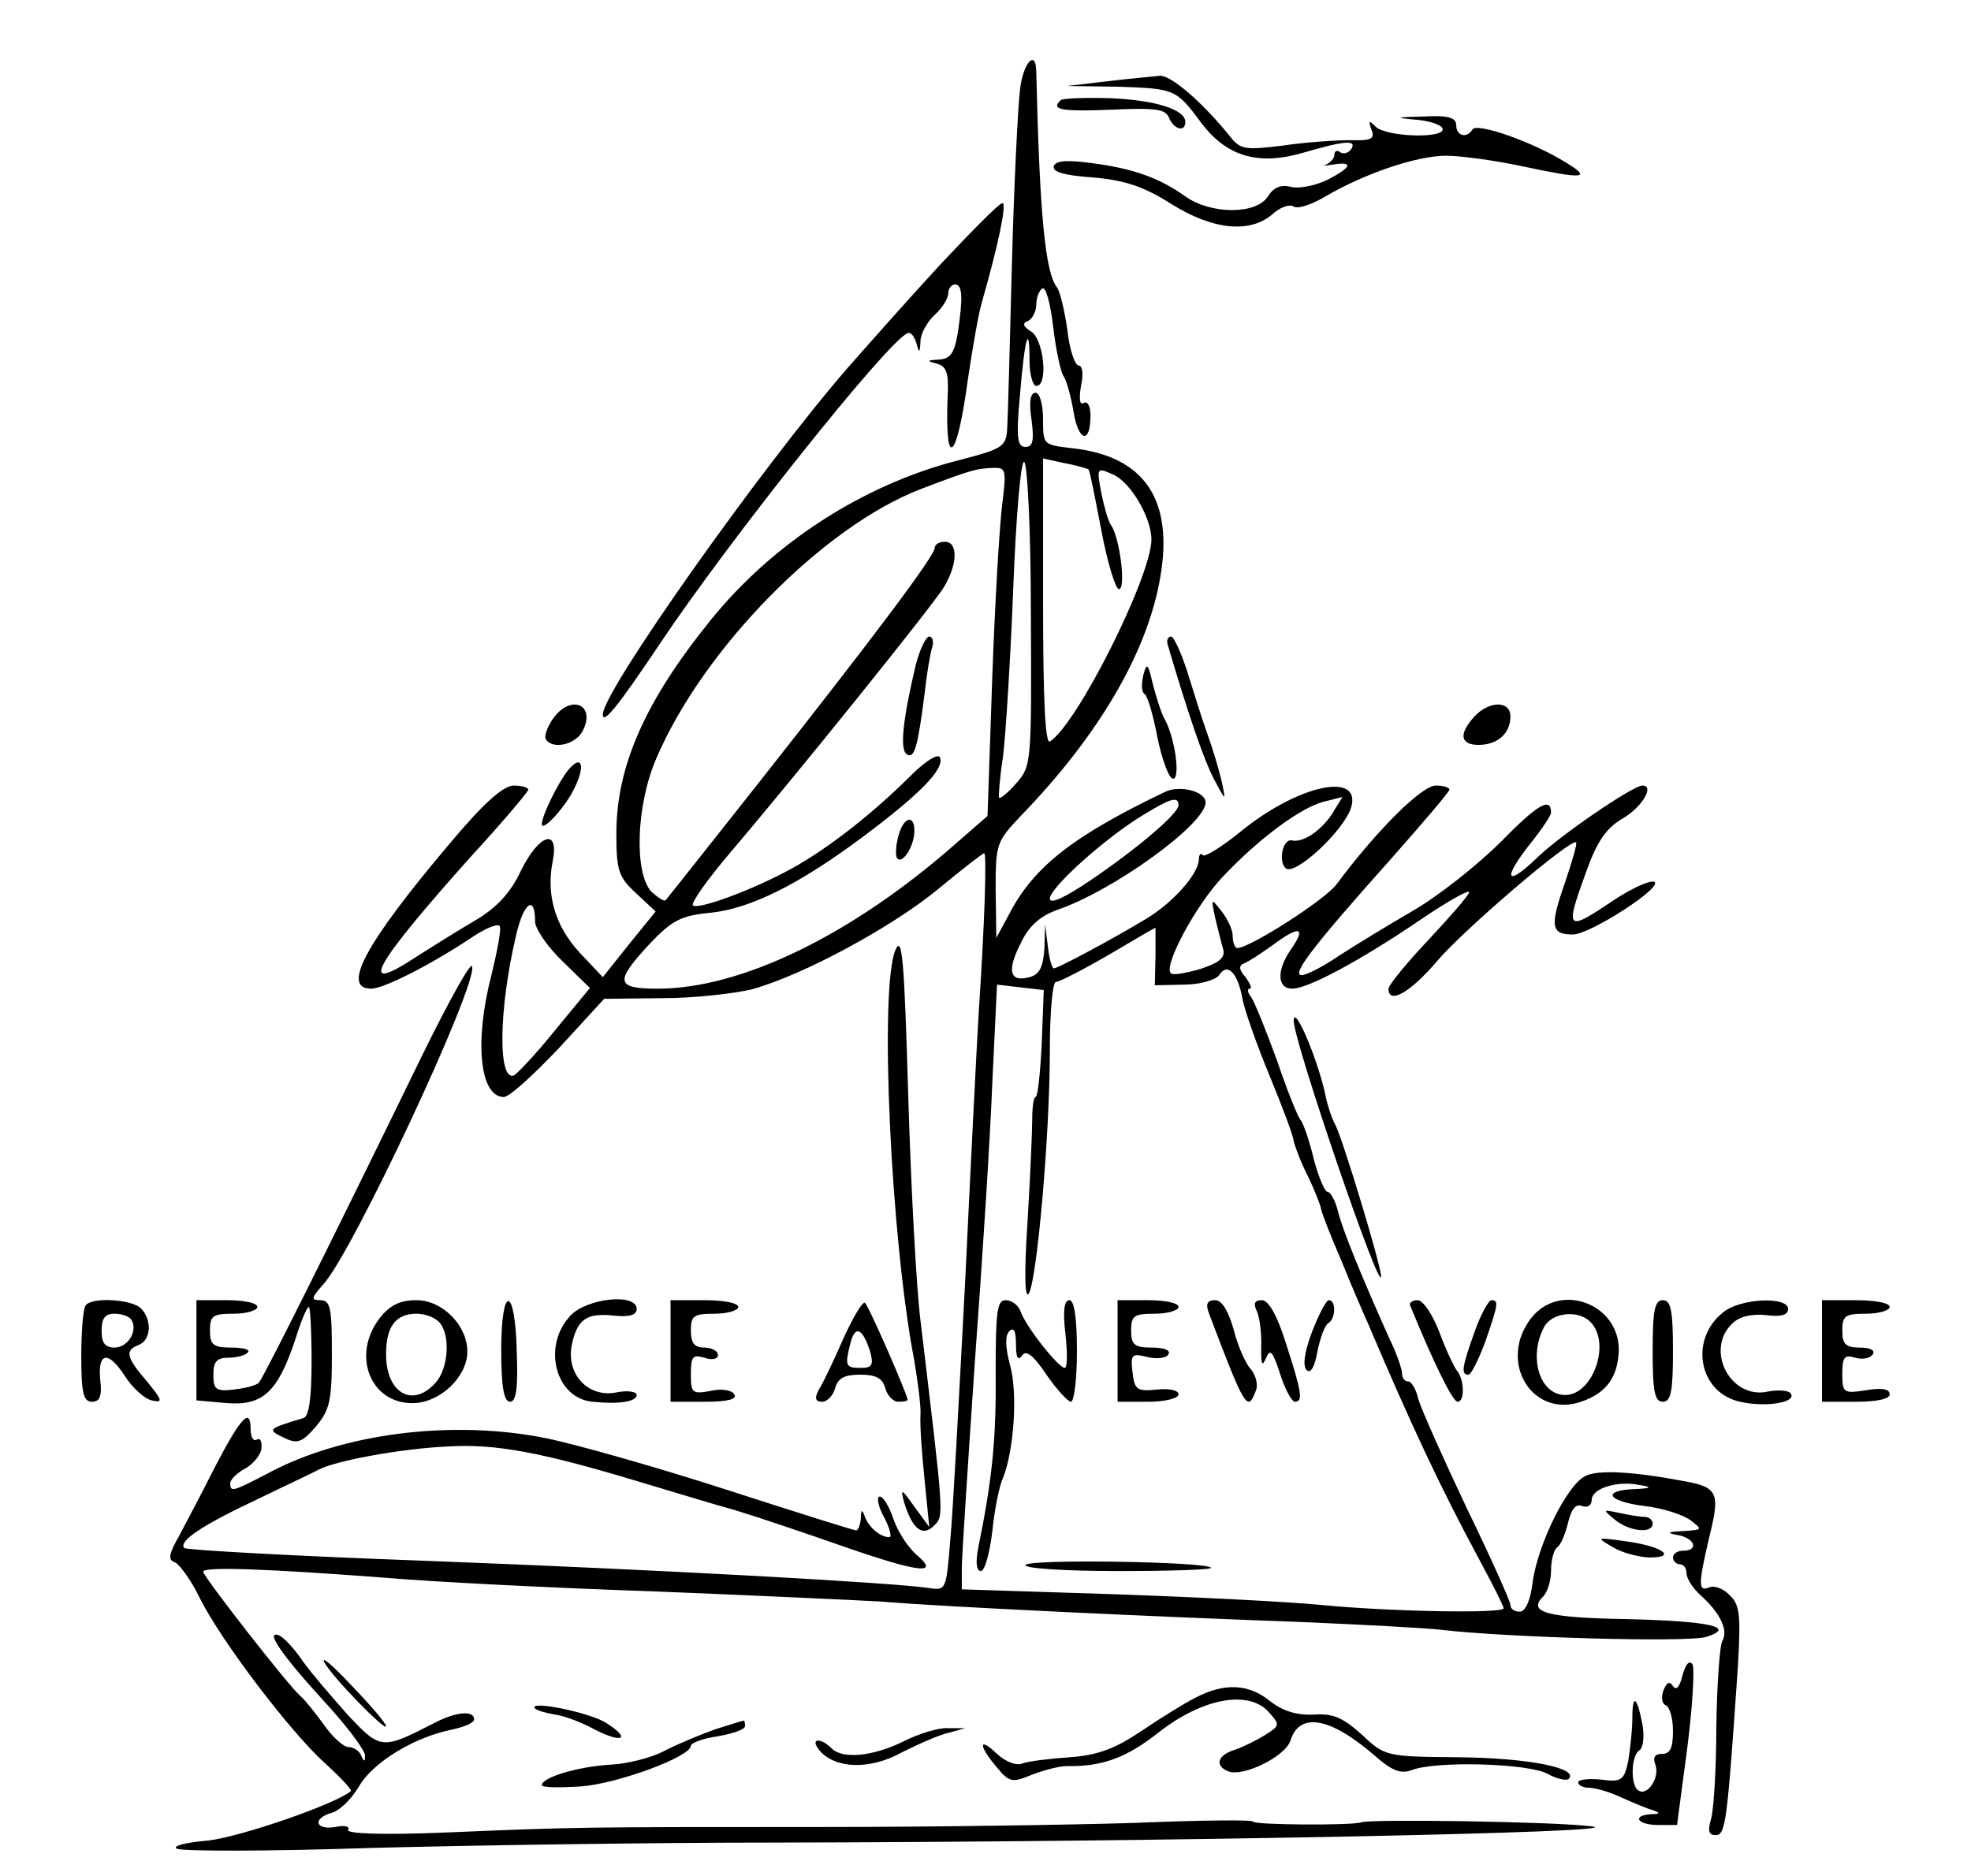 <?xml version="1.0" standalone="no"?>
<!DOCTYPE svg PUBLIC "-//W3C//DTD SVG 20010904//EN"
 "http://www.w3.org/TR/2001/REC-SVG-20010904/DTD/svg10.dtd">
<svg version="1.0" xmlns="http://www.w3.org/2000/svg"
 width="291pt" height="277pt" viewBox="0 0 291 277"
 preserveAspectRatio="xMidYMid meet">
<g transform="translate(0,277) scale(0.1,-0.1)"
fill="#000000" stroke="none">
<path d="M1506 2638 c-3 -24 -9 -140 -12 -258 -3 -118 -6 -228 -7 -244 -2 -26
-7 -29 -73 -46 -140 -36 -273 -122 -365 -236 -97 -120 -139 -216 -139 -315 0
-54 3 -64 29 -88 l29 -27 -39 -48 -39 -49 -34 36 c-36 39 -50 85 -40 135 10
50 -20 41 -47 -14 -15 -32 -35 -54 -67 -73 -24 -14 -64 -39 -89 -55 -87 -57
-62 -12 84 151 46 50 83 94 83 97 0 3 -10 6 -22 6 -16 -1 -45 -27 -96 -88
-124 -147 -158 -212 -114 -212 19 0 91 37 149 76 21 14 39 21 41 16 2 -6 -4
-37 -12 -70 -26 -99 -18 -182 18 -182 8 0 44 33 81 72 l67 73 87 1 c47 0 106
7 131 13 76 21 207 92 275 148 35 29 66 53 68 53 4 0 1 -99 -8 -235 -3 -49
-12 -228 -20 -397 -9 -169 -18 -341 -22 -382 -6 -74 -6 -75 -32 -71 -54 8
-398 27 -739 40 -195 7 -356 16 -360 19 -9 10 27 34 108 72 41 20 82 39 91 44
25 13 122 31 191 34 69 4 135 -8 278 -51 47 -14 112 -34 145 -43 33 -10 107
-35 164 -55 110 -38 140 -41 103 -10 -12 11 -27 34 -33 52 -6 18 -15 33 -20
33 -5 0 -3 -14 6 -30 9 -17 12 -30 8 -30 -13 0 -30 14 -36 30 -4 12 -6 11 -6
-2 -1 -10 -4 -18 -7 -18 -3 0 -89 27 -191 60 -102 33 -222 67 -266 76 -138 28
-301 8 -412 -52 -52 -27 -55 -28 -55 -14 0 5 10 15 23 22 12 7 23 21 23 30 1
10 -2 15 -7 12 -5 -3 -9 4 -9 16 0 33 -15 16 -53 -57 -19 -38 -43 -83 -53
-102 -15 -26 -16 -35 -6 -38 7 -3 24 -26 37 -53 32 -64 134 -198 185 -244 23
-21 40 -39 38 -41 -22 -19 -164 -68 -211 -73 -34 -3 -53 -8 -46 -12 8 -4 136
-4 284 1 149 4 416 8 595 8 590 1 1280 15 1210 24 -55 7 -325 11 -340 6 -12
-5 -160 -4 -160 1 0 3 -80 2 -177 -2 -98 -3 -306 -6 -463 -6 -352 0 -360 0
-549 -8 -96 -4 -151 -2 -147 4 3 5 -5 7 -19 4 -30 -5 -34 13 -5 21 11 3 29 20
40 39 21 36 82 73 138 84 18 4 32 10 32 15 0 14 -28 11 -60 -6 -76 -39 -78
-39 -126 12 -24 27 -55 63 -67 80 -12 18 -28 35 -35 38 -21 8 2 -27 68 -99 33
-36 60 -72 59 -79 0 -9 -2 -9 -6 1 -2 6 -11 12 -18 12 -8 0 -24 15 -36 32 -13
18 -29 38 -35 43 -17 14 -144 177 -144 184 0 8 99 4 270 -9 69 -6 247 -15 395
-20 149 -6 299 -13 335 -15 93 -8 417 -23 615 -30 94 -4 190 -9 215 -12 93
-11 366 -19 390 -10 43 14 6 23 -117 26 -119 2 -148 10 -125 33 7 7 12 24 12
39 0 15 4 30 9 34 5 3 12 19 16 36 5 20 11 29 21 25 8 -3 14 1 14 9 0 17 38
29 71 22 19 -3 17 -5 -8 -6 -49 -2 -40 -18 15 -25 27 -3 57 -13 68 -21 18 -14
18 -14 -11 -16 -24 -1 -25 -3 -7 -6 25 -5 30 -23 7 -23 -8 0 -15 -4 -15 -10 0
-5 5 -10 10 -10 6 0 10 -6 10 -13 0 -8 9 -22 21 -33 29 -26 41 -52 32 -67 -4
-6 -8 -64 -9 -127 0 -63 -4 -125 -8 -137 -5 -17 -3 -23 7 -23 15 0 17 19 33
251 4 73 3 89 -12 103 -9 10 -23 15 -30 12 -17 -7 -17 3 0 76 16 64 12 72 -39
81 -74 14 -127 17 -145 7 -27 -14 -69 -100 -77 -155 -3 -28 -11 -45 -19 -45
-8 0 -14 4 -14 10 0 5 -29 70 -65 144 -35 74 -67 146 -71 160 -3 14 -10 26
-15 26 -5 0 -9 5 -9 12 0 6 -8 30 -19 52 -39 87 -70 162 -76 189 -4 15 -11 27
-15 27 -4 0 -13 21 -20 47 -6 26 -15 52 -19 58 -5 5 -21 46 -36 90 -16 44 -33
86 -38 93 -5 6 -6 12 -2 12 4 0 1 7 -6 17 -10 11 -10 17 -3 20 6 2 26 15 44
28 39 29 49 26 26 -7 -21 -30 -21 -58 2 -58 23 0 100 41 191 103 40 27 72 45
70 39 -2 -6 -30 -38 -61 -71 -32 -34 -58 -66 -58 -71 0 -24 32 -6 72 41 39 46
198 182 205 175 2 -1 -6 -29 -17 -61 -22 -63 -20 -75 12 -75 26 0 137 72 120
78 -7 2 -33 -10 -59 -27 -71 -48 -73 -46 -41 42 16 45 30 65 55 79 28 17 46
48 28 48 -14 0 -124 -75 -157 -108 -45 -43 -50 -30 -8 23 17 21 30 41 30 45 0
24 -20 12 -74 -43 -34 -34 -92 -80 -130 -102 -38 -22 -87 -52 -110 -67 -22
-15 -47 -28 -54 -28 -16 0 15 41 132 172 47 53 86 99 86 102 0 3 -9 6 -20 6
-21 0 -88 -67 -146 -145 -16 -23 -129 -95 -147 -95 -4 0 -7 8 -7 18 0 9 -8 26
-17 37 -15 19 -15 19 -9 -10 4 -16 9 -37 12 -47 3 -12 -5 -19 -31 -28 -19 -6
-40 -10 -45 -8 -16 5 34 100 76 144 53 56 114 101 148 110 l28 7 -16 -26 c-17
-25 -43 -42 -59 -38 -13 2 -20 -30 -9 -41 13 -13 87 56 97 90 15 53 -78 33
-162 -35 -28 -23 -54 -39 -57 -36 -3 4 -6 1 -6 -6 0 -21 -38 -64 -78 -88 -48
-29 -130 -73 -136 -73 -3 0 -7 15 -9 33 l-4 32 -1 -36 c-2 -27 -7 -38 -22 -42
-29 -8 -34 9 -13 50 12 26 29 40 53 49 83 28 220 127 220 159 0 16 -37 26 -59
16 -134 -64 -194 -110 -230 -179 l-20 -37 -1 71 c0 68 1 71 38 110 115 119
186 241 205 351 20 115 -23 179 -129 191 -44 5 -44 5 -44 43 0 22 -5 39 -11
39 -8 0 -10 -14 -6 -40 4 -31 2 -40 -9 -40 -12 0 -14 13 -8 78 7 84 14 107 14
49 0 -20 5 -37 10 -37 18 0 11 68 -7 80 -13 8 -14 13 -5 16 6 3 12 14 12 24 0
10 4 21 9 24 5 3 12 -22 16 -57 4 -34 11 -66 15 -72 4 -5 11 -29 15 -53 7 -44
25 -49 25 -6 0 14 -4 22 -10 19 -6 -4 -7 6 -4 25 4 17 2 30 -3 30 -6 0 -14 24
-17 52 -4 29 -11 57 -15 63 -18 22 -26 109 -31 318 0 35 -19 16 -24 -25z m16
-776 c1 -217 1 -223 -21 -248 -12 -14 -24 -24 -26 -22 -1 1 1 30 6 62 4 33 11
145 15 248 4 104 11 187 16 186 5 -2 10 -103 10 -226z m85 215 c2 -2 10 -43
19 -90 9 -48 21 -87 26 -87 11 0 1 78 -12 95 -4 6 -10 27 -14 47 -7 38 -7 38
18 27 26 -12 56 -64 56 -96 -1 -56 -110 -273 -150 -298 -7 -4 -10 66 -10 206
l0 212 32 -7 c17 -3 33 -8 35 -9z m-127 -49 c-4 -29 -11 -145 -15 -258 l-7
-205 -46 -40 c-153 -135 -317 -215 -441 -215 -62 0 -64 10 -12 66 33 35 47 42
89 46 60 6 132 42 227 113 84 63 119 99 113 116 -2 7 -20 -3 -44 -27 -54 -54
-120 -106 -174 -136 -56 -31 -139 -62 -147 -55 -3 4 22 39 56 79 98 115 295
360 314 390 21 34 22 68 2 68 -8 0 -15 -4 -15 -9 0 -12 -91 -133 -263 -351
-72 -91 -132 -167 -134 -169 -2 -3 -11 3 -21 12 -26 27 -23 128 7 197 69 162
247 343 391 398 76 29 82 30 106 31 19 1 20 -3 14 -51z m260 -447 c0 -12 -58
-62 -130 -111 -37 -25 -60 -36 -60 -27 0 16 81 89 137 123 41 25 53 29 53 15z
m-950 -172 c0 -10 18 -37 41 -59 l40 -39 -52 -63 c-28 -35 -56 -64 -60 -66
-24 -10 -23 97 3 207 11 48 28 61 28 20z m916 -51 l-1 -43 43 1 c24 0 47 7 52
14 12 19 27 4 34 -33 3 -18 22 -71 41 -117 19 -46 35 -89 35 -95 1 -5 9 -28
20 -50 11 -22 19 -44 20 -48 0 -5 14 -41 31 -80 16 -40 34 -81 39 -92 65 -153
108 -244 164 -348 20 -37 36 -69 36 -72 0 -8 -168 -5 -270 5 -52 5 -193 12
-312 16 l-218 7 0 31 c0 17 9 153 19 301 11 149 23 335 26 415 l7 146 34 -4
35 -4 -3 -79 c-2 -43 -6 -79 -9 -79 -3 0 -5 -15 -5 -32 0 -18 -3 -87 -7 -153
-5 -76 -4 -115 2 -105 12 20 31 234 31 359 0 56 4 101 9 101 5 0 40 18 78 40
37 22 68 40 69 40 0 0 0 -19 0 -42z"/>
<path d="M1352 1788 c-19 -80 -24 -126 -13 -132 11 -7 16 11 26 89 3 28 8 58
11 68 3 9 1 17 -4 17 -5 0 -14 -19 -20 -42z"/>
<path d="M1326 1534 c-4 -15 -4 -29 -1 -32 8 -8 25 19 25 41 0 26 -17 20 -24
-9z"/>
<path d="M1470 743 c1 -97 -5 -158 -26 -260 -4 -21 -2 -33 4 -33 6 0 13 26 17
58 3 31 10 67 16 80 16 40 22 126 10 167 -7 26 -7 43 -1 49 7 7 10 0 10 -20 0
-19 3 -24 9 -16 5 9 16 2 36 -28 15 -22 32 -40 36 -40 5 0 9 34 9 75 0 49 -4
75 -11 75 -8 0 -10 -16 -6 -50 3 -27 3 -50 -1 -50 -9 0 -57 60 -65 83 -3 9
-13 17 -22 17 -13 0 -15 -16 -15 -107z"/>
<path d="M1650 775 l0 -75 45 0 c25 0 45 5 45 11 0 6 -14 9 -32 7 -30 -3 -33
0 -36 26 -3 26 -1 28 22 22 13 -3 28 -2 31 4 4 6 -6 10 -24 10 -26 0 -31 4
-31 25 0 22 4 25 35 25 19 0 35 5 35 10 0 6 -20 10 -45 10 l-45 0 0 -75z"/>
<path d="M1784 833 c54 -143 58 -149 70 -117 4 9 0 24 -8 33 -8 9 -19 35 -25
59 -8 27 -17 42 -27 42 -11 0 -14 -5 -10 -17z"/>
<path d="M1856 833 c4 -10 7 -34 6 -53 0 -25 1 -29 7 -16 6 15 10 11 21 -23 7
-22 17 -41 22 -41 12 0 10 14 -13 85 -13 42 -26 65 -36 65 -11 0 -13 -5 -7
-17z"/>
<path d="M1937 803 c-11 -29 -14 -50 -8 -56 6 -6 12 4 16 27 4 20 11 39 16 42
11 6 12 34 1 34 -4 0 -15 -21 -25 -47z"/>
<path d="M1514 459 c-3 -5 57 -9 137 -9 78 0 140 2 137 5 -9 9 -268 13 -274 4z"/>
<path d="M1635 2650 l-60 -7 75 -1 c85 -3 86 -3 124 -54 38 -50 85 -63 152
-43 58 17 78 19 69 5 -4 -6 -11 -8 -16 -5 -5 4 -9 2 -9 -4 0 -5 -6 -11 -12
-14 -7 -2 -3 -2 10 0 31 5 28 -4 -9 -23 -17 -8 -41 -13 -53 -10 -15 4 -26 -1
-34 -14 -17 -27 -84 -27 -122 0 -38 27 -76 41 -137 49 -37 5 -54 4 -57 -4 -3
-9 15 -14 57 -17 47 -4 75 -13 116 -39 62 -39 117 -44 150 -15 11 10 25 15 31
11 6 -4 27 3 47 15 58 34 135 60 178 60 22 0 72 -7 110 -15 94 -20 106 -19 67
5 -50 31 -131 59 -138 49 -8 -14 -24 -10 -24 6 0 11 -11 15 -47 13 -44 -1 -45
-2 -10 -5 20 -2 37 -8 37 -14 0 -14 -84 -11 -99 4 -10 10 -11 9 -6 -5 5 -13 0
-16 -32 -15 -21 0 -66 -3 -99 -8 -58 -7 -63 -6 -80 16 -39 48 -86 89 -102 87
-9 -1 -44 -4 -77 -8z"/>
<path d="M1566 2622 c-15 -14 0 -17 74 -14 66 3 81 1 86 -12 7 -17 24 -22 24
-6 0 18 -43 32 -110 35 -38 1 -71 0 -74 -3z"/>
<path d="M1387 2378 c-47 -51 -108 -120 -137 -153 -128 -148 -360 -476 -360
-510 0 -16 23 13 84 104 100 150 337 448 366 459 5 2 10 -5 13 -15 4 -15 5
-15 6 3 0 11 10 29 21 39 11 10 20 24 20 32 0 7 5 13 10 13 11 0 12 -19 4 -72
-5 -30 -11 -38 -28 -39 -18 -1 -18 -2 -3 -6 15 -4 18 -14 16 -51 -4 -109 14
-92 30 28 7 47 16 99 21 115 23 80 37 145 30 145 -5 0 -46 -42 -93 -92z"/>
<path d="M1724 1818 c30 -102 53 -169 68 -198 18 -34 18 -34 12 -5 -4 17 -13
48 -21 70 -8 22 -21 64 -30 93 -9 28 -20 52 -24 52 -5 0 -7 -6 -5 -12z"/>
<path d="M1688 1773 c-3 -13 -3 -25 2 -28 4 -2 13 -32 19 -65 7 -33 17 -60 23
-60 11 0 3 61 -13 89 -5 9 -12 32 -17 51 -7 31 -9 32 -14 13z"/>
<path d="M816 1708 c-8 -12 -13 -25 -10 -30 10 -15 43 -8 54 12 21 40 -18 56
-44 18z"/>
<path d="M2177 1712 c-24 -26 -21 -42 6 -42 28 0 47 17 47 42 0 24 -32 23 -53
0z"/>
<path d="M839 1633 c-14 -17 -39 -67 -39 -80 0 -12 32 22 46 49 19 36 14 56
-7 31z"/>
<path d="M1322 1367 c-24 -56 -7 -426 28 -607 5 -31 10 -67 9 -80 -1 -14 2
-56 6 -95 l7 -70 -22 30 c-19 27 -21 28 -15 6 12 -39 27 -51 44 -34 15 15 15
10 -20 303 -6 47 -14 195 -18 330 -6 205 -9 240 -19 217z"/>
<path d="M625 1215 c-128 -263 -236 -480 -243 -487 -4 -4 -20 -8 -37 -10 -26
-3 -30 0 -30 22 0 19 5 25 22 25 11 0 25 3 29 8 4 4 -7 7 -24 7 -27 0 -32 4
-32 25 0 22 4 25 35 25 19 0 35 5 35 10 0 6 -20 10 -45 10 l-45 0 0 -74 0 -74
45 -4 c53 -4 75 16 101 94 8 26 17 48 20 48 2 0 4 -36 4 -80 0 -56 -4 -82 -12
-84 -53 -16 -54 -17 -29 -29 20 -10 27 -7 47 16 21 25 24 38 24 108 0 67 -2
79 -17 79 -14 0 -14 3 4 23 43 46 229 444 220 470 -2 7 -34 -51 -72 -128z"/>
<path d="M1910 1263 c0 -31 128 -405 129 -378 1 13 -57 205 -68 225 -5 9 -12
30 -15 47 -12 52 -45 130 -46 106z"/>
<path d="M127 843 c-4 -3 -7 -37 -7 -75 0 -55 3 -68 16 -68 11 0 15 8 12 32
-4 42 12 44 37 5 11 -17 29 -33 39 -35 17 -4 16 0 -7 28 -31 36 -33 46 -12 54
18 7 20 37 3 54 -13 13 -70 17 -81 5z m67 -22 c10 -16 -5 -41 -25 -41 -14 0
-19 7 -19 25 0 18 5 25 19 25 11 0 22 -4 25 -9z"/>
<path d="M561 824 c-43 -55 -14 -128 50 -126 39 1 79 39 79 76 0 39 -37 76
-75 76 -24 0 -39 -7 -54 -26z m87 -6 c17 -17 15 -68 -5 -90 -34 -38 -73 -15
-73 42 0 41 14 60 45 60 12 0 26 -5 33 -12z"/>
<path d="M740 776 c0 -54 4 -76 13 -76 9 0 12 20 10 72 -2 100 -23 103 -23 4z"/>
<path d="M842 827 c-42 -45 -22 -122 33 -127 38 -4 65 0 65 10 0 5 -13 7 -29
4 -42 -9 -75 26 -67 69 8 39 22 49 64 44 21 -2 32 1 32 10 0 24 -74 16 -98
-10z"/>
<path d="M990 775 l0 -75 51 0 c34 0 48 4 43 11 -3 6 -19 9 -35 5 -27 -5 -29
-3 -29 25 0 26 3 29 20 24 11 -4 20 -2 20 4 0 6 -9 11 -20 11 -15 0 -20 7 -20
25 0 22 4 25 35 25 19 0 35 5 35 10 0 6 -22 10 -50 10 l-50 0 0 -75z"/>
<path d="M1245 793 c-14 -32 -30 -66 -36 -75 -7 -13 -5 -18 5 -18 7 0 16 9 19
20 4 15 14 20 37 20 23 0 33 -5 37 -20 3 -11 12 -20 19 -20 8 0 14 1 14 3 0 7
-57 138 -63 143 -3 3 -17 -20 -32 -53z m40 -20 c5 -19 2 -23 -14 -23 -23 0
-24 3 -15 38 7 26 18 20 29 -15z"/>
<path d="M2082 842 c36 -88 63 -142 70 -142 11 0 10 33 -1 46 -4 5 -16 30 -26
57 -10 26 -24 47 -32 47 -8 0 -13 -4 -11 -8z"/>
<path d="M2177 803 c-19 -53 -20 -63 -9 -63 4 0 15 22 25 49 19 55 20 61 9 61
-4 0 -16 -21 -25 -47z"/>
<path d="M2261 824 c-51 -65 2 -151 76 -123 36 13 52 37 53 76 0 68 -87 100
-129 47z m87 -6 c31 -31 4 -108 -37 -108 -38 0 -55 56 -31 101 12 21 50 25 68
7z"/>
<path d="M2440 775 c0 -60 3 -75 15 -75 12 0 15 15 15 75 0 60 -3 75 -15 75
-12 0 -15 -15 -15 -75z"/>
<path d="M2544 832 c-49 -39 -37 -115 21 -131 37 -10 88 -3 79 11 -3 5 -19 6
-34 3 -55 -12 -93 61 -53 100 11 11 28 15 50 13 22 -3 33 0 33 9 0 19 -71 16
-96 -5z"/>
<path d="M2690 775 l0 -75 50 0 c31 0 50 4 50 11 0 8 -12 10 -35 6 -33 -5 -35
-4 -35 24 0 25 3 29 19 24 11 -3 22 -1 26 5 4 6 -4 10 -19 10 -21 0 -26 5 -26
25 0 22 4 25 35 25 19 0 35 5 35 10 0 6 -22 10 -50 10 l-50 0 0 -75z"/>
<path d="M2384 526 c22 -18 56 -21 56 -6 0 6 -6 10 -12 10 -7 0 -24 3 -38 6
-24 5 -24 5 -6 -10z"/>
<path d="M2380 486 c14 -9 38 -15 55 -16 43 0 18 17 -35 24 -43 6 -44 6 -20
-8z"/>
<path d="M479 315 c11 -21 91 -103 91 -94 0 4 -23 31 -51 60 -28 30 -46 45
-40 34z"/>
<path d="M2484 296 c-4 -17 -9 -23 -14 -16 -5 8 -9 6 -14 -6 -4 -11 -2 -20 3
-22 6 -2 11 -19 11 -38 0 -25 -4 -34 -16 -34 -11 0 -14 -5 -10 -16 7 -19 -12
-47 -25 -38 -12 7 -11 51 1 59 6 3 8 20 5 38 -8 42 -15 47 -15 10 0 -17 -3
-45 -6 -63 -6 -29 -10 -32 -40 -28 -19 2 -34 0 -34 -4 0 -4 7 -8 16 -8 9 0 30
-6 47 -14 18 -8 39 -17 47 -19 12 -4 11 -6 -2 -6 -30 -2 -20 -16 10 -16 l28 0
15 113 c8 62 11 118 8 124 -5 7 -10 1 -15 -16z"/>
<path d="M1765 263 c-16 -8 -53 -31 -81 -50 -39 -26 -64 -35 -105 -38 -30 -2
-61 -6 -69 -9 -9 -4 -25 2 -38 14 -27 26 -28 13 -1 -19 19 -23 23 -24 52 -12
18 7 41 13 52 13 52 -1 88 12 136 50 64 50 132 63 162 30 17 -19 17 -20 -5
-34 -13 -8 -33 -18 -45 -22 -26 -8 -30 -24 -9 -32 22 -8 83 22 91 45 13 43 58
36 124 -21 26 -23 39 -28 55 -22 36 14 171 10 200 -5 14 -8 29 -11 32 -8 16
16 -60 31 -161 32 -109 1 -110 1 -145 34 -28 25 -42 31 -71 29 -24 -1 -45 5
-64 20 -32 26 -68 27 -110 5z"/>
<path d="M790 247 c3 -3 17 -7 30 -9 14 -2 40 -12 58 -22 41 -21 54 -14 18 9
-23 16 -118 35 -106 22z"/>
<path d="M1055 216 c-22 -8 -56 -22 -75 -32 -19 -10 -55 -19 -80 -20 -48 -3
-100 -19 -100 -30 0 -4 26 -4 58 -2 54 4 162 44 162 60 0 4 18 11 40 14 22 4
40 10 40 15 0 5 -1 9 -2 8 -2 0 -21 -6 -43 -13z"/>
<path d="M1335 199 c-46 -23 -91 -27 -107 -11 -17 17 -33 15 -18 -3 23 -27 74
-29 121 -3 24 12 55 26 69 29 l25 7 -25 0 c-14 1 -43 -8 -65 -19z"/>
</g>
</svg>
